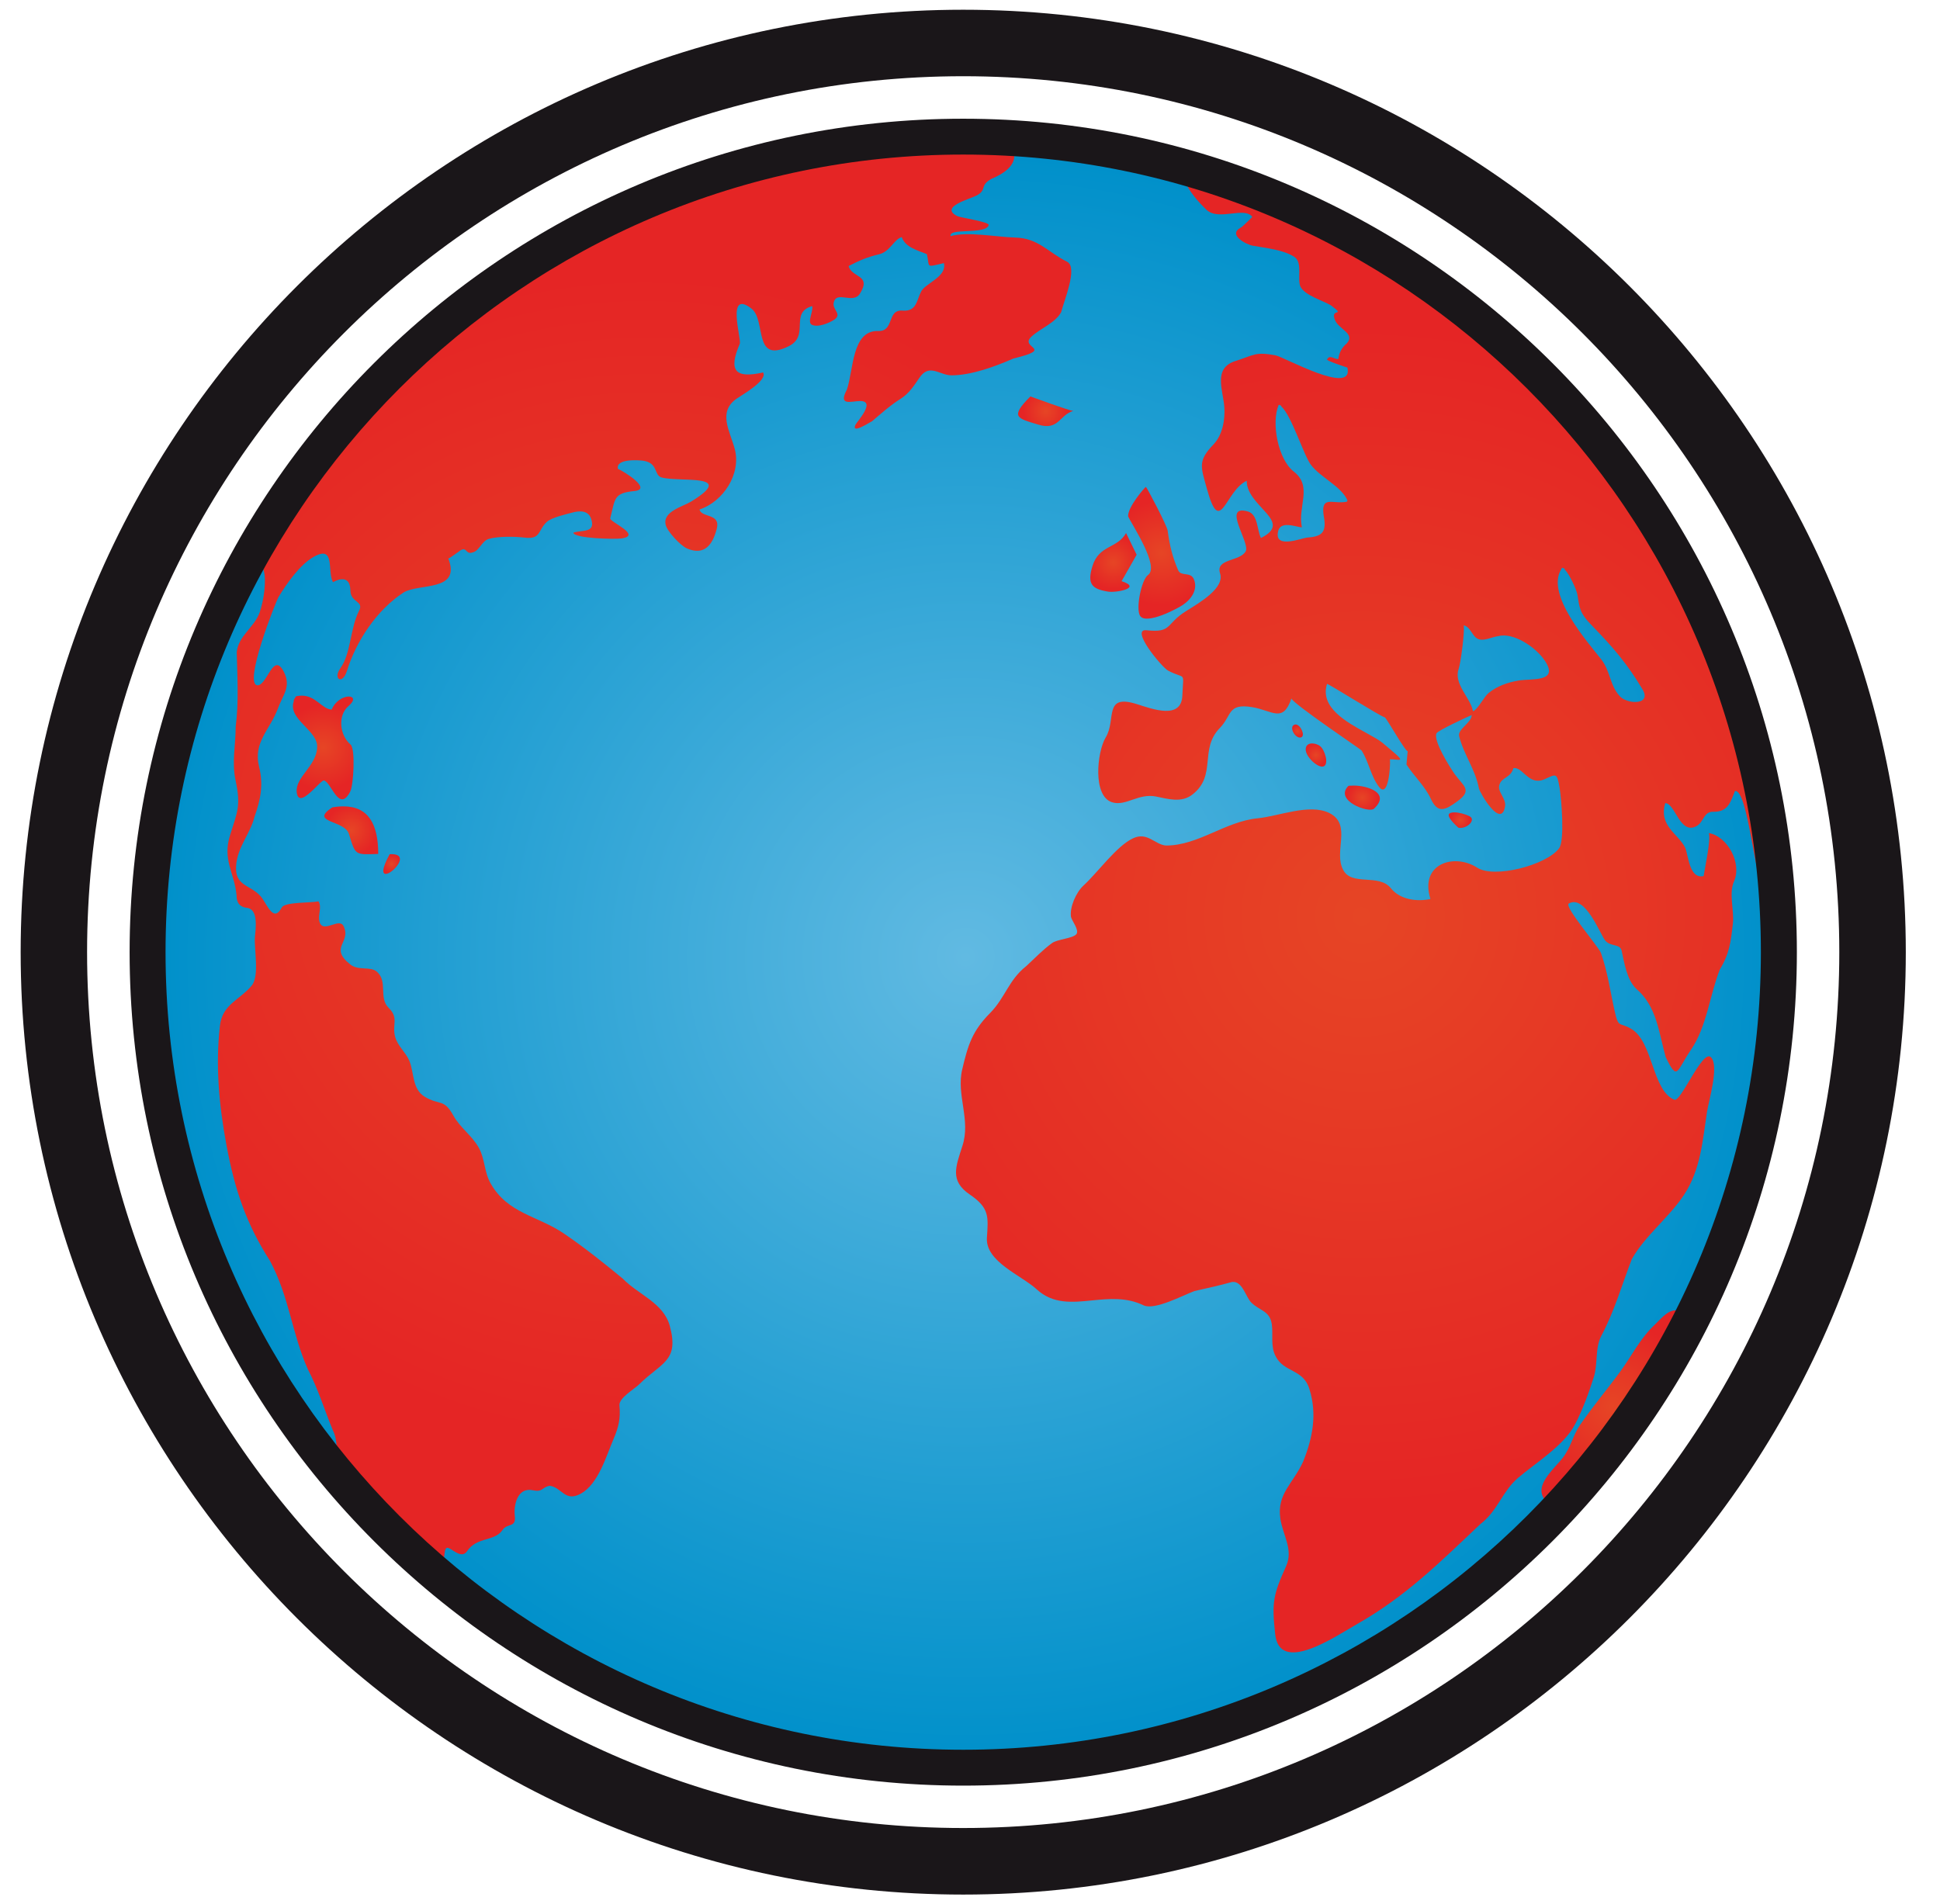 <?xml version="1.0" encoding="UTF-8" standalone="no"?><!DOCTYPE svg PUBLIC "-//W3C//DTD SVG 1.1//EN" "http://www.w3.org/Graphics/SVG/1.1/DTD/svg11.dtd"><svg width="100%" height="100%" viewBox="0 0 54 53" version="1.1" xmlns="http://www.w3.org/2000/svg" xmlns:xlink="http://www.w3.org/1999/xlink" xml:space="preserve" style="fill-rule:evenodd;clip-rule:evenodd;stroke-linejoin:round;stroke-miterlimit:1.414;"><g><path d="M21.977,4.721c-12.102,2.708 -19.718,14.716 -17.012,26.818c2.709,12.103 14.715,19.721 26.82,17.012c12.103,-2.707 19.721,-14.715 17.011,-26.817c-2.34,-10.454 -11.613,-17.559 -21.896,-17.559c-1.624,0 -3.273,0.177 -4.923,0.546Z" style="fill:url(#_Radial1);fill-rule:nonzero;"/><path d="M28.904,11.822c0.566,0.175 0.591,-0.278 0.969,-0.381c-0.111,-0.009 -1.109,-0.374 -1.192,-0.404c-0.586,0.584 -0.361,0.607 0.223,0.785Zm0.969,-0.381c0.006,0.001 0.01,0 0.01,-0.003c-0.004,0.001 -0.007,0.002 -0.01,0.003Z" style="fill:url(#_Radial2);fill-rule:nonzero;"/><path d="M31.401,14.356c-0.002,-0.012 -0.002,-0.017 -0.002,-0.017c0,0 0,0.007 0.002,0.017Z" style="fill:url(#_Radial3);fill-rule:nonzero;"/><path d="M31.402,14.379c-0.001,-0.014 -0.001,-0.017 -0.001,-0.023c0,0.011 0.001,0.023 0.001,0.023Z" style="fill:url(#_Radial4);fill-rule:nonzero;"/><path d="M31.402,14.379c0.122,0.253 0.88,1.396 0.554,1.627c-0.186,0.132 -0.35,0.951 -0.219,1.143c0.174,0.249 1.026,-0.199 1.186,-0.307c0.239,-0.161 0.428,-0.43 0.308,-0.718c-0.089,-0.214 -0.354,-0.069 -0.435,-0.244c-0.162,-0.379 -0.237,-0.686 -0.294,-1.106c-0.023,-0.156 -0.588,-1.219 -0.605,-1.218c0,0 0,-0.001 0,-0.001c-0.023,0 -0.518,0.571 -0.495,0.824Z" style="fill:url(#_Radial5);fill-rule:nonzero;"/><path d="M30.408,15.761c-0.15,0.492 -0.025,0.637 0.439,0.71c0.214,0.035 0.963,-0.1 0.372,-0.292c0.003,-0.001 0.108,-0.185 0.211,-0.368c0.105,-0.184 0.208,-0.368 0.208,-0.368c-0.097,-0.202 -0.197,-0.402 -0.294,-0.604c-0.242,0.44 -0.752,0.322 -0.936,0.922Zm1.229,-0.318l-0.001,0l0.001,0Zm-0.011,0.007c-0.004,0.002 -0.008,0.005 -0.013,0.007c0.004,-0.002 0.008,-0.004 0.013,-0.007Z" style="fill:url(#_Radial6);fill-rule:nonzero;"/><path d="M8.242,19.384c-0.063,0.087 -0.075,0.125 -0.063,0.137c-0.185,0.503 0.691,0.819 0.648,1.294c-0.018,0.504 -0.609,0.823 -0.568,1.235c0.032,0.318 0.27,0.121 0.473,-0.077c0.131,-0.127 0.247,-0.255 0.286,-0.246c0.211,0.055 0.418,0.92 0.732,0.307c0.09,-0.179 0.148,-1.184 0.008,-1.305c-0.307,-0.263 -0.364,-0.812 -0.055,-1.076c0.397,-0.34 -0.263,-0.391 -0.471,0.102c-0.271,-0.013 -0.439,-0.389 -0.835,-0.389c-0.048,0 -0.099,0.006 -0.155,0.018Z" style="fill:url(#_Radial7);fill-rule:nonzero;"/><path d="M9.249,22.477c-0.656,0.433 0.341,0.346 0.463,0.739c0.185,0.599 0.157,0.58 0.816,0.557c0,-0.83 -0.274,-1.324 -0.969,-1.324c-0.095,0 -0.199,0.009 -0.31,0.028Z" style="fill:url(#_Radial8);fill-rule:nonzero;"/><path d="M10.846,23.781c-0.447,0.823 0.077,0.548 0.24,0.273c0.082,-0.138 0.074,-0.275 -0.193,-0.275c-0.015,0 -0.031,0 -0.047,0.002Z" style="fill:url(#_Radial9);fill-rule:nonzero;"/><path d="M37.59,21.874c-0.001,-0.004 -0.014,-0.004 -0.057,0.005c-0.409,0.41 0.571,0.764 0.709,0.637c0.477,-0.438 -0.18,-0.646 -0.56,-0.646c-0.034,0 -0.064,0.001 -0.092,0.004Z" style="fill:url(#_Radial10);fill-rule:nonzero;"/><path d="M46.065,36.875c-0.419,0.394 -0.624,0.839 -0.959,1.3c-0.368,0.504 -0.773,0.981 -1.126,1.496c-0.208,0.304 -0.25,0.624 -0.494,0.932c-0.18,0.226 -0.618,0.612 -0.577,0.935c0.04,0.322 0.367,0.366 0.609,0.164c0.145,-0.122 0.168,-0.337 0.29,-0.477c0.104,-0.121 0.286,-0.195 0.405,-0.311c0.395,-0.382 0.704,-0.843 1.021,-1.287c0.461,-0.646 0.82,-1.358 1.225,-2.039c0.136,-0.229 0.713,-0.996 0.224,-1.102c-0.018,-0.004 -0.036,-0.006 -0.054,-0.006c-0.217,0 -0.431,0.27 -0.564,0.395Z" style="fill:url(#_Radial11);fill-rule:nonzero;"/><path d="M27.784,4.203c-0.068,-0.004 -0.129,-0.008 -0.18,-0.011c0.058,0.004 0.119,0.008 0.18,0.011Zm0.05,0.003c-0.017,-0.002 -0.033,-0.002 -0.05,-0.003c0.016,0.001 0.033,0.001 0.05,0.003Z" style="fill:url(#_Radial12);fill-rule:nonzero;"/><path d="M27.604,4.192c-0.043,-0.002 -0.082,-0.004 -0.117,-0.006c0.032,0.002 0.074,0.004 0.117,0.006Z" style="fill:url(#_Radial13);fill-rule:nonzero;"/><path d="M28.075,4.22c-0.012,-0.001 -0.024,-0.001 -0.036,-0.002c0.012,0.001 0.025,0.001 0.036,0.002Zm0.148,0.008c0,0 -0.061,-0.004 -0.148,-0.008c0.047,0.002 0.092,0.005 0.148,0.008Z" style="fill:url(#_Radial14);fill-rule:nonzero;"/><path d="M12.673,9.285c-1.939,1.594 -3.606,3.516 -4.913,5.658c-0.154,0.252 -0.508,0.612 -0.42,0.937c0.085,0.309 -0.004,0.85 -0.11,1.164c-0.15,0.425 -0.594,0.653 -0.64,1.11c0.015,0.696 0.061,1.39 -0.03,2.08c0,0.529 -0.114,0.974 -0.001,1.501c0.15,0.702 0.049,0.86 -0.157,1.522c-0.213,0.684 0.12,1.029 0.183,1.668c-0.003,0.215 0.098,0.333 0.3,0.35c0.309,0.046 0.232,0.584 0.212,0.797c-0.032,0.338 0.133,1.084 -0.087,1.362c-0.338,0.407 -0.821,0.523 -0.888,1.119c-0.128,1.119 -0.024,2.22 0.181,3.324c0.229,1.233 0.544,2.181 1.212,3.225c0.543,1.016 0.605,2.011 1.054,3.017c0.294,0.566 0.457,1.121 0.697,1.701c0.154,0.309 0.066,0.592 0.188,0.894c0.844,1.042 1.813,1.935 2.758,2.872c0.185,-0.038 0.137,-0.354 0.191,-0.461c0.034,-0.078 0.123,-0.012 0.228,0.055c0.122,0.077 0.266,0.155 0.37,0.003c0.274,-0.406 0.762,-0.262 0.984,-0.585c0.133,-0.207 0.383,-0.053 0.345,-0.392c-0.036,-0.303 0.069,-0.811 0.506,-0.718c0.28,0.06 0.243,-0.088 0.468,-0.125c0.345,0.051 0.419,0.463 0.864,0.219c0.487,-0.271 0.703,-1.037 0.907,-1.514c0.146,-0.34 0.201,-0.582 0.167,-0.943c-0.02,-0.207 0.42,-0.456 0.548,-0.585c0.623,-0.616 1.12,-0.64 0.854,-1.627c-0.176,-0.645 -0.873,-0.867 -1.311,-1.318c-0.519,-0.43 -1.074,-0.871 -1.63,-1.25c-0.744,-0.506 -1.57,-0.557 -2.047,-1.401c-0.179,-0.317 -0.157,-0.68 -0.326,-0.987c-0.184,-0.337 -0.524,-0.561 -0.714,-0.906c-0.26,-0.474 -0.385,-0.272 -0.792,-0.517c-0.359,-0.218 -0.29,-0.669 -0.432,-1.007c-0.103,-0.24 -0.324,-0.407 -0.393,-0.663c-0.093,-0.343 0.111,-0.516 -0.178,-0.804c-0.289,-0.277 -0.019,-0.736 -0.328,-1.006c-0.178,-0.162 -0.51,-0.022 -0.739,-0.201c-0.612,-0.483 0.038,-0.611 -0.192,-1.072c-0.058,-0.117 -0.187,-0.075 -0.319,-0.033c-0.147,0.047 -0.297,0.094 -0.349,-0.084c-0.056,-0.185 0.077,-0.404 -0.028,-0.571c-0.209,0.046 -0.937,0.013 -1.022,0.17c-0.247,0.46 -0.418,-0.138 -0.607,-0.331c-0.288,-0.307 -0.703,-0.265 -0.665,-0.828c0.036,-0.528 0.398,-0.895 0.515,-1.374c0.168,-0.473 0.249,-0.889 0.125,-1.383c-0.171,-0.686 0.305,-1.031 0.524,-1.625c0.139,-0.379 0.374,-0.603 0.167,-1.015c-0.294,-0.583 -0.461,0.362 -0.73,0.371c-0.416,-0.004 0.502,-2.326 0.58,-2.458c0.224,-0.371 0.599,-0.905 0.978,-1.117c0.615,-0.347 0.37,0.403 0.538,0.705c0,0 0.476,-0.298 0.485,0.234c0.006,0.342 0.387,0.28 0.239,0.565c-0.248,0.487 -0.221,1.185 -0.52,1.599c-0.212,0.297 0.059,0.474 0.185,0.068c0.257,-0.825 0.823,-1.686 1.571,-2.177c0.43,-0.269 1.612,-0.013 1.251,-0.948c0.046,-0.008 0.331,-0.231 0.251,-0.161c0.167,-0.147 0.207,-0.097 0.258,-0.046c0.036,0.035 0.076,0.069 0.166,0.037c0.191,-0.043 0.253,-0.319 0.45,-0.376c0.258,-0.077 0.734,-0.069 1.004,-0.036c0.453,0.055 0.364,-0.212 0.612,-0.438c0.132,-0.122 0.534,-0.212 0.704,-0.258c0.207,-0.058 0.46,-0.07 0.536,0.19c0.115,0.387 -0.259,0.283 -0.503,0.369c0.035,0.164 1.17,0.185 1.342,0.16c0.586,-0.089 -0.337,-0.461 -0.314,-0.561c0.142,-0.557 0.093,-0.702 0.673,-0.759c0.518,-0.051 -0.324,-0.566 -0.46,-0.618c-0.06,-0.291 0.572,-0.242 0.698,-0.227c0.432,0.059 0.298,0.406 0.52,0.467c0.509,0.14 2.113,-0.121 0.819,0.672c-0.22,0.136 -0.801,0.275 -0.706,0.648c0.045,0.188 0.417,0.581 0.592,0.656c0.486,0.21 0.715,-0.105 0.829,-0.547c0.115,-0.439 -0.42,-0.298 -0.481,-0.537c0.664,-0.22 1.168,-0.993 0.981,-1.689c-0.136,-0.503 -0.481,-1.033 0.062,-1.403c0.165,-0.111 0.86,-0.509 0.728,-0.723c-0.765,0.171 -0.979,-0.033 -0.649,-0.798c0.054,-0.123 -0.39,-1.533 0.325,-0.981c0.417,0.323 0.039,1.537 1.027,1.053c0.615,-0.295 0.016,-0.933 0.662,-1.122c0.044,0.126 -0.144,0.447 -0.012,0.518c0.167,0.088 0.488,-0.047 0.625,-0.138c0.243,-0.161 -0.077,-0.286 -0.007,-0.495c0.043,-0.159 0.18,-0.14 0.329,-0.121c0.145,0.019 0.303,0.037 0.396,-0.112c0.332,-0.531 -0.232,-0.436 -0.315,-0.767c0.306,-0.158 0.509,-0.246 0.857,-0.33c0.297,-0.074 0.408,-0.418 0.621,-0.475c0.104,0.293 0.452,0.369 0.701,0.475c0.083,0.375 -0.05,0.369 0.472,0.249c0.093,0.375 -0.503,0.555 -0.628,0.782c-0.133,0.246 -0.123,0.572 -0.523,0.54c-0.225,-0.017 -0.278,0.133 -0.336,0.284c-0.056,0.146 -0.117,0.292 -0.34,0.284c-0.738,-0.025 -0.685,1.086 -0.873,1.633c-0.249,0.466 0.116,0.32 0.364,0.316c0.462,-0.006 -0.088,0.581 -0.124,0.66c-0.086,0.183 0.113,0.097 0.274,0.009c0.114,-0.063 0.208,-0.124 0.168,-0.09c0.259,-0.219 0.518,-0.455 0.808,-0.637c0.244,-0.152 0.377,-0.368 0.535,-0.597c0.272,-0.396 0.553,-0.067 0.88,-0.06c0.563,0 1.224,-0.247 1.733,-0.469c1.181,-0.286 0.139,-0.281 0.503,-0.612c0.252,-0.23 0.666,-0.381 0.824,-0.679c0.077,-0.311 0.474,-1.248 0.166,-1.402c-0.535,-0.265 -0.798,-0.657 -1.446,-0.674c-0.504,-0.012 -1.313,-0.174 -1.798,-0.04c-0.062,-0.239 0.975,-0.032 1.06,-0.305c0.038,-0.09 -0.78,-0.207 -0.87,-0.251c-0.519,-0.255 0.361,-0.481 0.532,-0.573c0.302,-0.161 0.075,-0.27 0.407,-0.461c0.306,-0.13 0.72,-0.359 0.634,-0.755c-0.426,-0.025 -0.852,-0.037 -1.278,-0.037c-5.163,0 -10.276,1.806 -14.272,5.094Z" style="fill:url(#_Radial15);fill-rule:nonzero;"/><path d="M27.487,4.186c-0.019,-0.001 -0.035,-0.002 -0.052,-0.004c0.017,0.002 0.031,0.003 0.052,0.004Z" style="fill:url(#_Radial16);fill-rule:nonzero;"/><path d="M28.039,4.218c-0.061,-0.004 -0.132,-0.008 -0.205,-0.012c0.061,0.003 0.131,0.008 0.205,0.012Z" style="fill:url(#_Radial17);fill-rule:nonzero;"/><path d="M27.435,4.182c-0.078,-0.004 -0.111,-0.006 -0.112,-0.006c-0.001,0 0.043,0.003 0.112,0.006Z" style="fill:url(#_Radial18);fill-rule:nonzero;"/><path d="M48.496,20.406c-0.002,-0.012 -0.003,-0.018 -0.003,-0.018c0,0 0,0.006 0.003,0.018Z" style="fill:url(#_Radial19);fill-rule:nonzero;"/><path d="M33.578,5.836c0.173,0.168 0.446,0.139 0.7,0.11c0.244,-0.028 0.472,-0.055 0.58,0.093c-0.001,0 -0.267,0.269 -0.317,0.296c-0.382,0.199 0.151,0.474 0.332,0.506c0.345,0.061 0.855,0.113 1.152,0.309c0.249,0.153 0.07,0.644 0.179,0.841c0.134,0.24 0.617,0.375 0.839,0.508c0.445,0.334 -0.03,0.052 0.116,0.411c0.108,0.261 0.572,0.375 0.332,0.647c-0.136,0.113 -0.217,0.258 -0.237,0.435c-0.039,0.01 -0.083,-0.007 -0.125,-0.024c-0.072,-0.028 -0.141,-0.056 -0.188,0.036c-0.082,0.016 0.527,0.221 0.564,0.229c0.185,0.805 -1.775,-0.302 -1.999,-0.34c-0.577,-0.107 -0.592,-0.007 -1.122,0.159c-0.622,0.199 -0.34,0.804 -0.305,1.278c0.024,0.351 -0.045,0.773 -0.302,1.044c-0.446,0.462 -0.35,0.624 -0.181,1.239c0.375,1.364 0.5,0.054 1.106,-0.228c0,0.727 1.326,1.135 0.396,1.592c-0.11,-0.219 -0.08,-0.654 -0.361,-0.737c-0.74,-0.209 0.063,0.861 -0.061,1.104c-0.151,0.293 -0.85,0.201 -0.716,0.616c0.137,0.405 -0.554,0.809 -0.941,1.05c-0.587,0.364 -0.381,0.614 -1.105,0.536c-0.468,-0.052 0.414,1.019 0.597,1.122c0.502,0.266 0.431,-0.013 0.4,0.69c-0.021,0.689 -0.833,0.381 -1.265,0.245c-0.945,-0.3 -0.565,0.439 -0.871,0.931c-0.241,0.406 -0.363,1.623 0.174,1.799c0.197,0.065 0.386,-0.005 0.588,-0.074c0.191,-0.065 0.394,-0.13 0.631,-0.086c0.343,0.067 0.715,0.19 1.028,-0.057c0.68,-0.533 0.178,-1.254 0.759,-1.85c0.34,-0.349 0.21,-0.691 0.895,-0.58c0.567,0.092 0.857,0.456 1.097,-0.239c0.075,0.168 1.928,1.411 1.952,1.445c0.202,0.315 0.257,0.717 0.486,1.014c0.163,0.211 0.247,-0.067 0.284,-0.346c0.027,-0.21 0.027,-0.42 0.017,-0.42c0.052,-0.003 0.106,0.002 0.153,0.006c0.155,0.016 0.234,0.03 -0.084,-0.235c-0.336,-0.278 -0.249,-0.244 -0.731,-0.51c-0.538,-0.296 -1.293,-0.705 -1.086,-1.361c0.01,-0.028 1.484,0.905 1.61,0.932c0.069,0.055 0.577,0.966 0.635,0.938c-0.012,0.124 -0.021,0.251 -0.033,0.376c0.217,0.33 0.512,0.597 0.678,0.954c0.194,0.417 0.399,0.316 0.736,0.07c0.435,-0.316 0.169,-0.423 -0.073,-0.76c-0.124,-0.177 -0.607,-0.934 -0.505,-1.136c0.039,-0.078 0.872,-0.464 0.979,-0.508c0,0.216 -0.4,0.393 -0.349,0.592c0.129,0.512 0.444,0.905 0.552,1.458c0.045,0.153 0.615,1.12 0.725,0.497c0.039,-0.235 -0.234,-0.415 -0.152,-0.619c0.069,-0.198 0.311,-0.181 0.384,-0.449c0.116,-0.023 0.213,0.076 0.325,0.174c0.139,0.122 0.301,0.245 0.551,0.131c0.316,-0.145 0.338,-0.183 0.411,0.246c0.049,0.289 0.148,1.466 -0.015,1.68c-0.346,0.468 -1.803,0.848 -2.278,0.54c-0.65,-0.417 -1.612,-0.104 -1.302,0.872c-0.381,0.081 -0.848,0.017 -1.1,-0.299c-0.337,-0.418 -1.086,-0.053 -1.327,-0.507c-0.282,-0.514 0.253,-1.261 -0.384,-1.586c-0.554,-0.276 -1.409,0.088 -2,0.145c-0.902,0.089 -1.652,0.758 -2.547,0.758c-0.303,-0.016 -0.52,-0.392 -0.92,-0.201c-0.459,0.211 -0.993,0.964 -1.386,1.321c-0.197,0.184 -0.382,0.593 -0.342,0.866c0.023,0.11 0.237,0.366 0.151,0.481c-0.102,0.122 -0.523,0.139 -0.676,0.247c-0.259,0.188 -0.484,0.426 -0.719,0.642c-0.496,0.391 -0.582,0.877 -1.011,1.311c-0.491,0.498 -0.61,0.877 -0.773,1.568c-0.169,0.713 0.248,1.406 0.003,2.136c-0.178,0.563 -0.359,0.961 0.21,1.346c0.551,0.376 0.513,0.62 0.475,1.203c-0.044,0.666 0.962,1.045 1.383,1.433c0.457,0.421 0.991,0.366 1.551,0.31c0.466,-0.046 0.952,-0.092 1.425,0.137c0.304,0.147 1.1,-0.279 1.416,-0.397c0.352,-0.079 0.705,-0.156 1.05,-0.253c0.291,-0.035 0.379,0.428 0.539,0.578c0.232,0.227 0.511,0.222 0.566,0.601c0.041,0.295 -0.041,0.613 0.108,0.891c0.23,0.458 0.774,0.345 0.941,0.92c0.215,0.693 0.089,1.351 -0.176,2.009c-0.277,0.613 -0.736,0.894 -0.636,1.583c0.066,0.469 0.371,0.861 0.161,1.33c-0.356,0.791 -0.402,1.003 -0.306,1.874c0.107,1.164 1.672,0.085 2.274,-0.257c1.366,-0.776 2.305,-1.718 3.441,-2.79c0.493,-0.38 0.598,-0.899 1.047,-1.285c0.494,-0.421 1.289,-0.905 1.591,-1.499c0.207,-0.397 0.38,-0.871 0.516,-1.3c0.12,-0.373 0.03,-0.818 0.213,-1.16c0.36,-0.671 0.57,-1.415 0.846,-2.129c0.368,-0.654 1.021,-1.144 1.446,-1.779c0.474,-0.711 0.524,-1.52 0.649,-2.331c0.045,-0.296 0.341,-1.263 0.113,-1.507c-0.12,-0.138 -0.348,0.219 -0.562,0.575c-0.193,0.32 -0.375,0.641 -0.462,0.603c-0.619,-0.256 -0.59,-1.607 -1.191,-1.968c-0.341,-0.209 -0.359,-0.001 -0.47,-0.502c-0.121,-0.537 -0.196,-1.097 -0.382,-1.617c-0.06,-0.168 -1.036,-1.296 -0.894,-1.375c0.449,-0.255 0.854,0.808 1.003,1.015c0.141,0.197 0.42,0.093 0.467,0.294c0.074,0.335 0.143,0.811 0.408,1.066c0.569,0.482 0.626,1.208 0.819,1.9c0.336,0.692 0.298,0.387 0.704,-0.205c0.44,-0.64 0.525,-1.538 0.805,-2.239c0.269,-0.442 0.303,-0.765 0.362,-1.284c0.037,-0.362 -0.119,-0.83 0.03,-1.163c0.228,-0.513 -0.185,-1.258 -0.7,-1.346c0.06,0.182 -0.109,0.963 -0.146,1.198c-0.401,0.089 -0.423,-0.585 -0.512,-0.787c-0.19,-0.395 -0.745,-0.604 -0.556,-1.244c0.282,0 0.408,0.914 0.886,0.63c0.187,-0.114 0.186,-0.396 0.448,-0.39c0.408,0.009 0.479,-0.255 0.606,-0.577c0.178,-0.039 0.322,0.606 0.444,1.253c0.122,0.643 0.222,1.286 0.312,1.251c0.389,-0.185 -0.161,-2.347 -0.257,-2.801c-1.782,-7.978 -7.95,-14.478 -15.815,-16.699c0.116,0.295 0.368,0.584 0.602,0.81Zm2.433,7.291c-0.438,-0.336 -0.631,-1.362 -0.418,-1.857c0.059,0.01 0.076,0.03 0.074,0.05c0.273,0.228 0.623,1.354 0.818,1.614c0.268,0.362 0.855,0.601 1.027,1.007c-0.019,-0.001 -0.024,0.007 -0.012,0.023c-0.115,0.027 -0.229,0.02 -0.328,0.013c-0.246,-0.018 -0.408,-0.036 -0.312,0.467c0.055,0.395 -0.09,0.494 -0.474,0.522c-0.147,0.011 -0.896,0.318 -0.816,-0.141c0.045,-0.355 0.506,-0.152 0.668,-0.143c-0.125,-0.574 0.31,-1.14 -0.227,-1.555Zm9.096,6.276c-0.304,-0.309 -0.271,-0.71 -0.541,-1.053c-0.366,-0.464 -1.538,-1.793 -1.115,-2.488c0.005,-0.014 0.014,-0.032 0.032,-0.056c0.06,0.013 0.076,0.032 0.072,0.049c0.141,0.143 0.325,0.561 0.35,0.688c0.066,0.384 0.049,0.513 0.424,0.89c0.581,0.597 0.969,1.053 1.389,1.756c0.152,0.253 -0.002,0.354 -0.201,0.354c-0.146,0 -0.316,-0.054 -0.41,-0.14Zm-4.505,-0.781c0.058,-0.164 0.173,-1.051 0.141,-1.214c0.219,0.057 0.233,0.355 0.45,0.397c0.154,0.027 0.35,-0.073 0.503,-0.094c0.43,-0.116 1.055,0.306 1.305,0.683c0.409,0.609 -0.373,0.491 -0.731,0.552c-0.3,0.051 -0.598,0.153 -0.837,0.349c-0.121,0.098 -0.314,0.48 -0.433,0.504c-0.062,-0.367 -0.546,-0.755 -0.398,-1.177Z" style="fill:url(#_Radial20);fill-rule:nonzero;"/><path d="M48.577,20.768c-0.038,-0.172 -0.069,-0.311 -0.081,-0.362c0.009,0.038 0.034,0.152 0.081,0.362Z" style="fill:url(#_Radial21);fill-rule:nonzero;"/><path d="M48.764,21.603c-0.008,-0.032 -0.016,-0.069 -0.025,-0.11c0.008,0.038 0.016,0.074 0.025,0.11Zm0.027,0.122c-0.01,-0.045 -0.019,-0.084 -0.027,-0.122c0.016,0.075 0.027,0.122 0.027,0.122Z" style="fill:url(#_Radial22);fill-rule:nonzero;"/><path d="M48.739,21.493c-0.071,-0.316 -0.124,-0.555 -0.162,-0.725c0.052,0.236 0.117,0.525 0.162,0.725Z" style="fill:url(#_Radial23);fill-rule:nonzero;"/><path d="M40.33,22.666c-0.056,0.099 0.266,0.378 0.266,0.378c0.237,0.043 0.503,-0.223 0.307,-0.321c-0.124,-0.062 -0.299,-0.107 -0.424,-0.107c-0.072,0 -0.129,0.015 -0.149,0.05Z" style="fill:url(#_Radial24);fill-rule:nonzero;"/><path d="M36.344,20.863c0,0.21 0.336,0.517 0.49,0.476c0.17,-0.047 0.043,-0.476 -0.098,-0.574c-0.06,-0.042 -0.141,-0.068 -0.214,-0.068c-0.096,0 -0.178,0.047 -0.178,0.166Z" style="fill:url(#_Radial25);fill-rule:nonzero;"/><path d="M36.023,20.178c-0.154,0.07 0.042,0.405 0.196,0.349c0.12,-0.043 -0.015,-0.358 -0.156,-0.358c-0.014,0 -0.027,0.003 -0.04,0.009Z" style="fill:url(#_Radial26);fill-rule:nonzero;"/><path d="M4.608,26.507c0,-12.243 9.959,-22.204 22.203,-22.204c12.242,0 22.203,9.961 22.203,22.204c0,12.243 -9.961,22.205 -22.203,22.205c-12.244,0 -22.203,-9.962 -22.203,-22.205m-1,0c0,12.794 10.409,23.204 23.203,23.204c12.793,0 23.205,-10.41 23.205,-23.204c0,-12.795 -10.412,-23.202 -23.205,-23.202c-12.794,0 -23.203,10.407 -23.203,23.202" style="fill:#1a1619;fill-rule:nonzero;"/><path d="M2.424,26.507c0,-13.446 10.939,-24.385 24.387,-24.385c13.445,0 24.386,10.939 24.386,24.385c0,13.446 -10.941,24.384 -24.386,24.384c-13.448,0 -24.387,-10.938 -24.387,-24.384m-1.849,0c0,14.468 11.769,26.237 26.236,26.237c14.468,0 26.237,-11.769 26.237,-26.237c0,-14.467 -11.769,-26.236 -26.237,-26.236c-14.467,0 -26.236,11.769 -26.236,26.236" style="fill:#1a1619;fill-rule:nonzero;"/></g><defs><radialGradient id="_Radial1" cx="0" cy="0" r="1" gradientUnits="userSpaceOnUse" gradientTransform="matrix(22.462,0,0,22.462,26.881,26.637)"><stop offset="0%" style="stop-color:#61bae2;stop-opacity:1"/><stop offset="100%" style="stop-color:#0090ca;stop-opacity:1"/></radialGradient><radialGradient id="_Radial2" cx="0" cy="0" r="1" gradientUnits="userSpaceOnUse" gradientTransform="matrix(0.619,0,0,0.619,29.11,11.45)"><stop offset="0%" style="stop-color:#e64525;stop-opacity:1"/><stop offset="100%" style="stop-color:#e52525;stop-opacity:1"/></radialGradient><radialGradient id="_Radial3" cx="0" cy="0" r="1" gradientUnits="userSpaceOnUse" gradientTransform="matrix(0.006,0,0,0.006,31.4,14.347)"><stop offset="0%" style="stop-color:#e64525;stop-opacity:1"/><stop offset="100%" style="stop-color:#e52525;stop-opacity:1"/></radialGradient><radialGradient id="_Radial4" cx="0" cy="0" r="1" gradientUnits="userSpaceOnUse" gradientTransform="matrix(0.009,0,0,0.009,31.401,14.367)"><stop offset="0%" style="stop-color:#e64525;stop-opacity:1"/><stop offset="100%" style="stop-color:#e52525;stop-opacity:1"/></radialGradient><radialGradient id="_Radial5" cx="0" cy="0" r="1" gradientUnits="userSpaceOnUse" gradientTransform="matrix(1.455,0,0,1.455,32.335,15.389)"><stop offset="0%" style="stop-color:#e64525;stop-opacity:1"/><stop offset="100%" style="stop-color:#e52525;stop-opacity:1"/></radialGradient><radialGradient id="_Radial6" cx="0" cy="0" r="1" gradientUnits="userSpaceOnUse" gradientTransform="matrix(0.737,0,0,0.737,30.993,15.658)"><stop offset="0%" style="stop-color:#e64525;stop-opacity:1"/><stop offset="100%" style="stop-color:#e52525;stop-opacity:1"/></radialGradient><radialGradient id="_Radial7" cx="0" cy="0" r="1" gradientUnits="userSpaceOnUse" gradientTransform="matrix(1.182,0,0,1.182,8.998,20.809)"><stop offset="0%" style="stop-color:#e64525;stop-opacity:1"/><stop offset="100%" style="stop-color:#e52525;stop-opacity:1"/></radialGradient><radialGradient id="_Radial8" cx="0" cy="0" r="1" gradientUnits="userSpaceOnUse" gradientTransform="matrix(0.709,0,0,0.709,9.778,23.115)"><stop offset="0%" style="stop-color:#e64525;stop-opacity:1"/><stop offset="100%" style="stop-color:#e52525;stop-opacity:1"/></radialGradient><radialGradient id="_Radial9" cx="0" cy="0" r="1" gradientUnits="userSpaceOnUse" gradientTransform="matrix(0.254,0,0,0.254,10.901,24.054)"><stop offset="0%" style="stop-color:#e64525;stop-opacity:1"/><stop offset="100%" style="stop-color:#e52525;stop-opacity:1"/></radialGradient><radialGradient id="_Radial10" cx="0" cy="0" r="1" gradientUnits="userSpaceOnUse" gradientTransform="matrix(0.419,0,0,0.419,37.921,22.206)"><stop offset="0%" style="stop-color:#e64525;stop-opacity:1"/><stop offset="100%" style="stop-color:#e52525;stop-opacity:1"/></radialGradient><radialGradient id="_Radial11" cx="0" cy="0" r="1" gradientUnits="userSpaceOnUse" gradientTransform="matrix(2.354,0,0,2.354,44.891,39.152)"><stop offset="0%" style="stop-color:#e64525;stop-opacity:1"/><stop offset="100%" style="stop-color:#e52525;stop-opacity:1"/></radialGradient><radialGradient id="_Radial12" cx="0" cy="0" r="1" gradientUnits="userSpaceOnUse" gradientTransform="matrix(0.082,0,0,0.082,27.719,4.199)"><stop offset="0%" style="stop-color:#e64525;stop-opacity:1"/><stop offset="100%" style="stop-color:#e52525;stop-opacity:1"/></radialGradient><radialGradient id="_Radial13" cx="0" cy="0" r="1" gradientUnits="userSpaceOnUse" gradientTransform="matrix(0.042,0,0,0.042,27.545,4.189)"><stop offset="0%" style="stop-color:#e64525;stop-opacity:1"/><stop offset="100%" style="stop-color:#e52525;stop-opacity:1"/></radialGradient><radialGradient id="_Radial14" cx="0" cy="0" r="1" gradientUnits="userSpaceOnUse" gradientTransform="matrix(0.065,0,0,0.065,28.131,4.223)"><stop offset="0%" style="stop-color:#e64525;stop-opacity:1"/><stop offset="100%" style="stop-color:#e52525;stop-opacity:1"/></radialGradient><radialGradient id="_Radial15" cx="0" cy="0" r="1" gradientUnits="userSpaceOnUse" gradientTransform="matrix(16.264,0,0,16.264,17.942,23.889)"><stop offset="0%" style="stop-color:#e64525;stop-opacity:1"/><stop offset="100%" style="stop-color:#e52525;stop-opacity:1"/></radialGradient><radialGradient id="_Radial16" cx="0" cy="0" r="1" gradientUnits="userSpaceOnUse" gradientTransform="matrix(0.018,0,0,0.018,27.461,4.184)"><stop offset="0%" style="stop-color:#e64525;stop-opacity:1"/><stop offset="100%" style="stop-color:#e52525;stop-opacity:1"/></radialGradient><radialGradient id="_Radial17" cx="0" cy="0" r="1" gradientUnits="userSpaceOnUse" gradientTransform="matrix(0.073,0,0,0.073,27.937,4.212)"><stop offset="0%" style="stop-color:#e64525;stop-opacity:1"/><stop offset="100%" style="stop-color:#e52525;stop-opacity:1"/></radialGradient><radialGradient id="_Radial18" cx="0" cy="0" r="1" gradientUnits="userSpaceOnUse" gradientTransform="matrix(0.04,0,0,0.04,27.379,4.179)"><stop offset="0%" style="stop-color:#e64525;stop-opacity:1"/><stop offset="100%" style="stop-color:#e52525;stop-opacity:1"/></radialGradient><radialGradient id="_Radial19" cx="0" cy="0" r="1" gradientUnits="userSpaceOnUse" gradientTransform="matrix(0.006,0,0,0.006,48.494,20.397)"><stop offset="0%" style="stop-color:#e64525;stop-opacity:1"/><stop offset="100%" style="stop-color:#e52525;stop-opacity:1"/></radialGradient><radialGradient id="_Radial20" cx="0" cy="0" r="1" gradientUnits="userSpaceOnUse" gradientTransform="matrix(16.54,0,0,16.54,37.898,25.514)"><stop offset="0%" style="stop-color:#e64525;stop-opacity:1"/><stop offset="100%" style="stop-color:#e52525;stop-opacity:1"/></radialGradient><radialGradient id="_Radial21" cx="0" cy="0" r="1" gradientUnits="userSpaceOnUse" gradientTransform="matrix(0.131,0,0,0.131,48.537,20.587)"><stop offset="0%" style="stop-color:#e64525;stop-opacity:1"/><stop offset="100%" style="stop-color:#e52525;stop-opacity:1"/></radialGradient><radialGradient id="_Radial22" cx="0" cy="0" r="1" gradientUnits="userSpaceOnUse" gradientTransform="matrix(0.084,0,0,0.084,48.765,21.609)"><stop offset="0%" style="stop-color:#e64525;stop-opacity:1"/><stop offset="100%" style="stop-color:#e52525;stop-opacity:1"/></radialGradient><radialGradient id="_Radial23" cx="0" cy="0" r="1" gradientUnits="userSpaceOnUse" gradientTransform="matrix(0.262,0,0,0.262,48.658,21.131)"><stop offset="0%" style="stop-color:#e64525;stop-opacity:1"/><stop offset="100%" style="stop-color:#e52525;stop-opacity:1"/></radialGradient><radialGradient id="_Radial24" cx="0" cy="0" r="1" gradientUnits="userSpaceOnUse" gradientTransform="matrix(0.276,0,0,0.276,40.647,22.832)"><stop offset="0%" style="stop-color:#e64525;stop-opacity:1"/><stop offset="100%" style="stop-color:#e52525;stop-opacity:1"/></radialGradient><radialGradient id="_Radial25" cx="0" cy="0" r="1" gradientUnits="userSpaceOnUse" gradientTransform="matrix(0.305,0,0,0.305,36.63,21.02)"><stop offset="0%" style="stop-color:#e64525;stop-opacity:1"/><stop offset="100%" style="stop-color:#e52525;stop-opacity:1"/></radialGradient><radialGradient id="_Radial26" cx="0" cy="0" r="1" gradientUnits="userSpaceOnUse" gradientTransform="matrix(0.167,0,0,0.167,36.116,20.351)"><stop offset="0%" style="stop-color:#e64525;stop-opacity:1"/><stop offset="100%" style="stop-color:#e52525;stop-opacity:1"/></radialGradient></defs></svg>